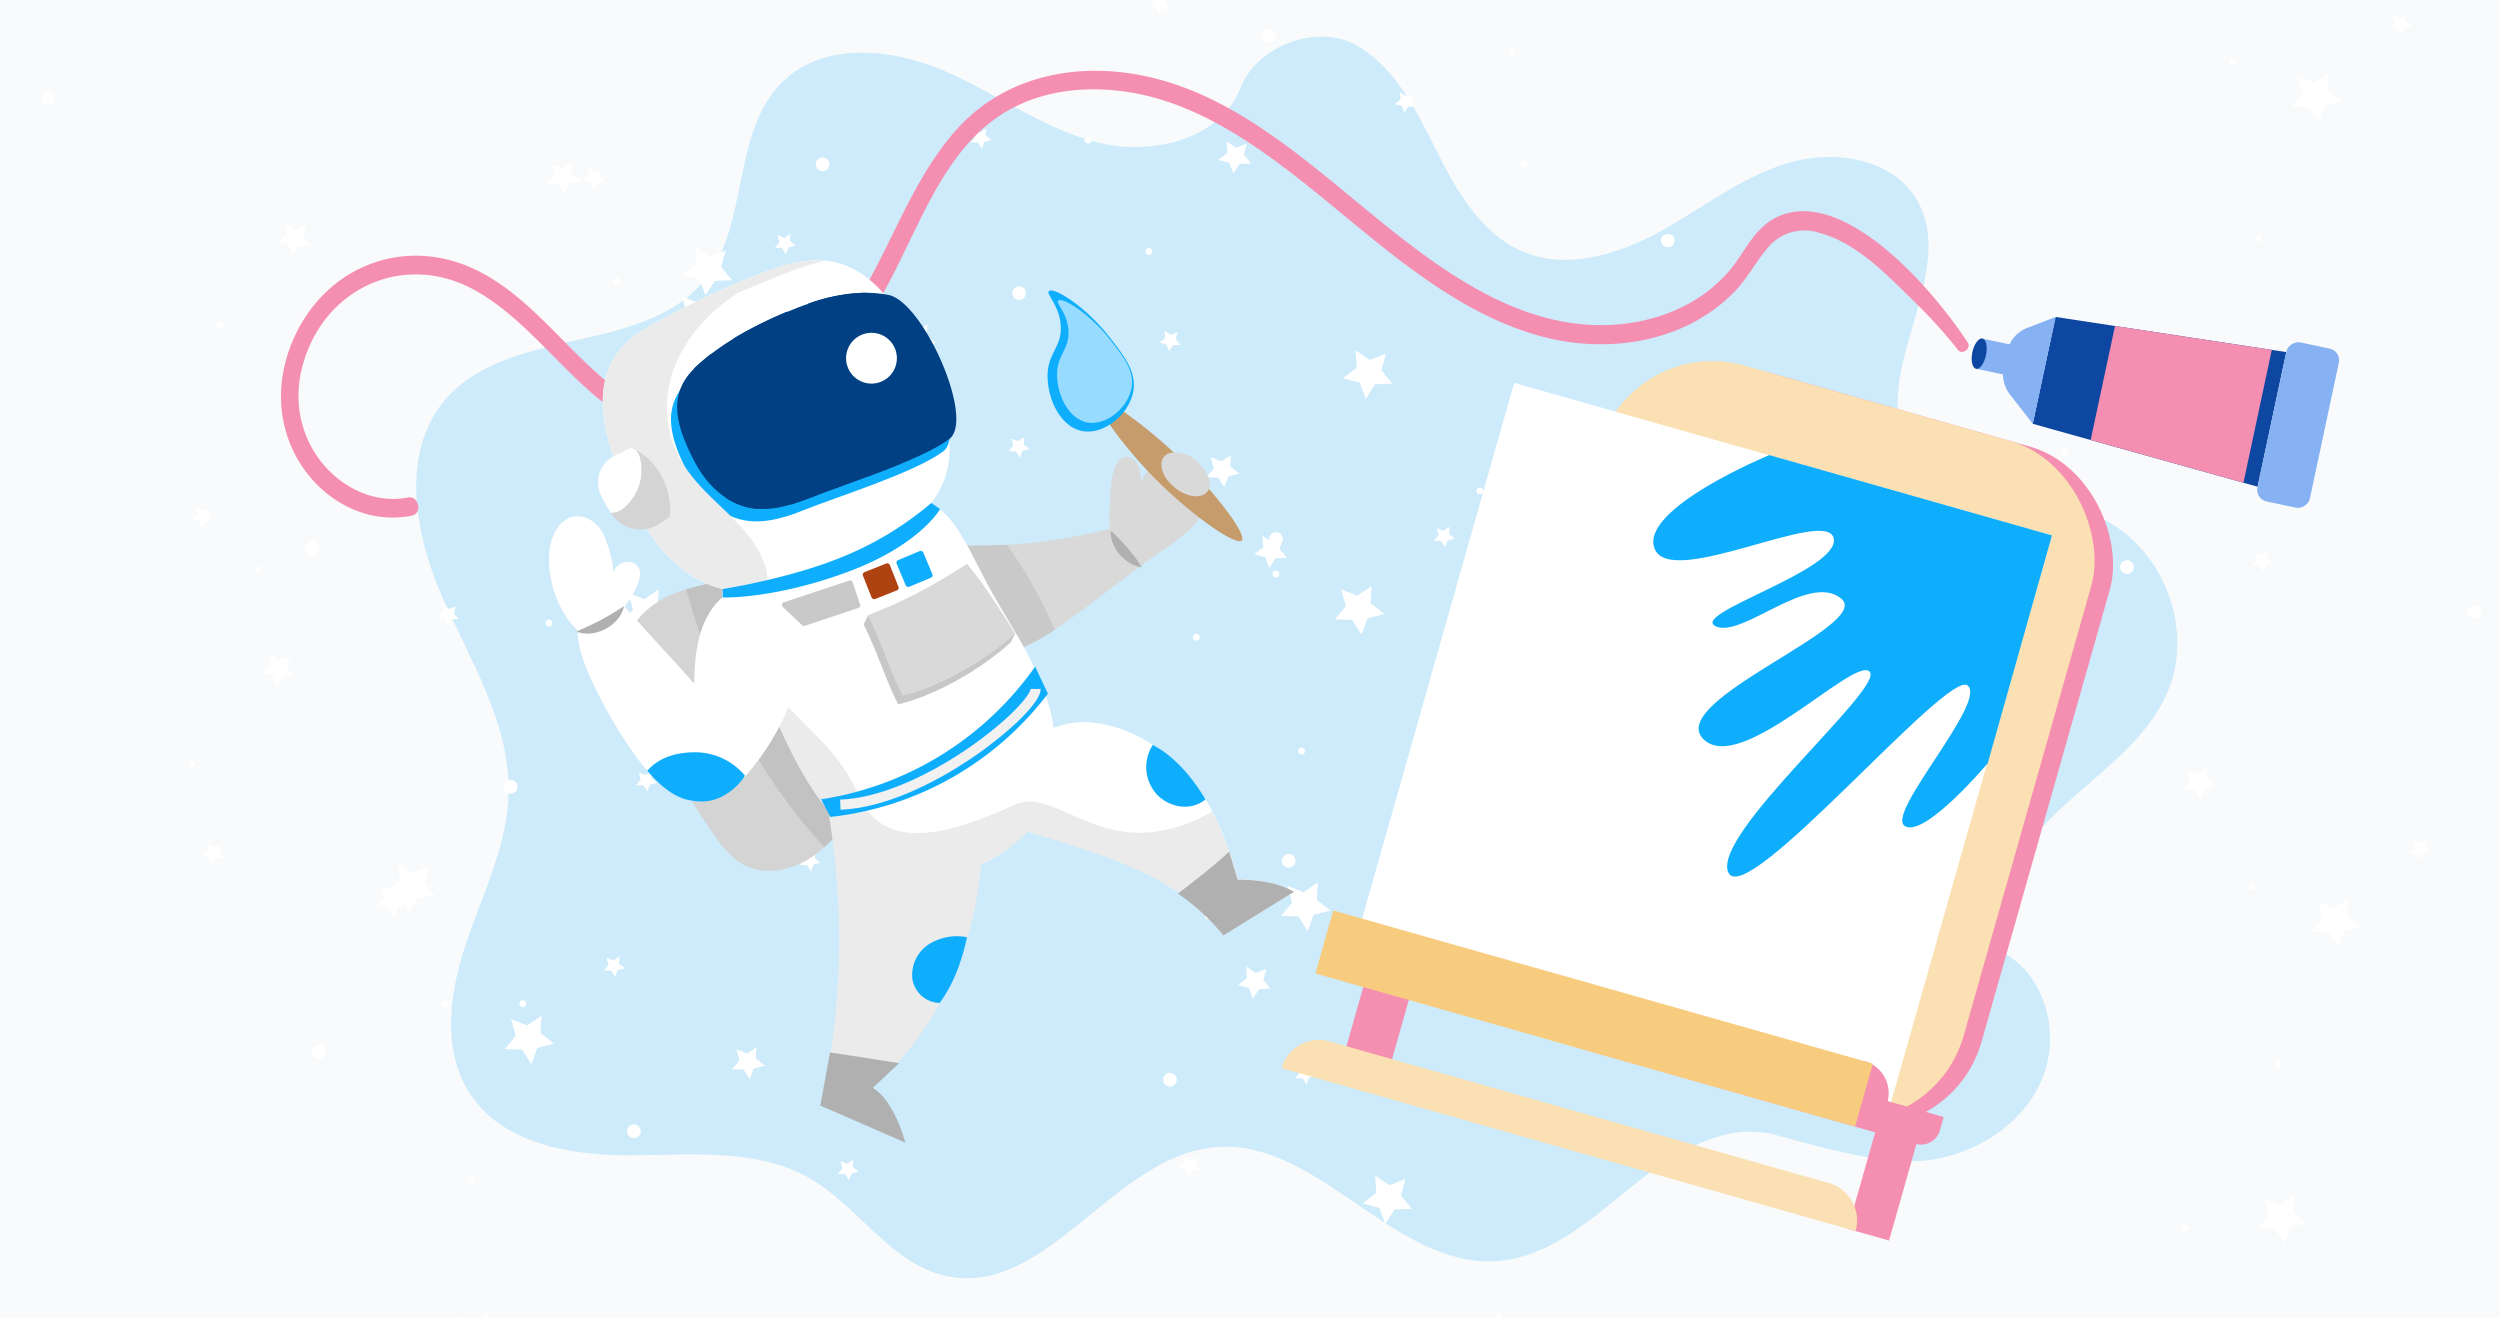 <svg xmlns="http://www.w3.org/2000/svg" xmlns:xlink="http://www.w3.org/1999/xlink" viewBox="0 0 512 270"><defs><style>.cls-1,.cls-20{fill:none;}.cls-2{clip-path:url(#clip-path);}.cls-3{fill:#f9fafb;}.cls-4{fill:#cdebfa;}.cls-24,.cls-5{fill:#fff;}.cls-6{fill:#f48fb1;}.cls-7{fill:#0d47a1;}.cls-8{fill:#86b1f2;}.cls-9{fill:#fae0b2;}.cls-10{fill:#f7cc7f;}.cls-11{fill:#0faefd;}.cls-12{fill:#d4d4d4;}.cls-13{fill:#c2c2c2;}.cls-14{fill:#d9d9d9;}.cls-15,.cls-22{fill:#c9c9c9;}.cls-16{fill:#c7c7c7;}.cls-17{fill:#ebebeb;}.cls-18{fill:#b0b0b0;}.cls-19{fill:#004083;}.cls-20{stroke:#f1f1f1;stroke-miterlimit:10;stroke-width:2.07px;}.cls-21{fill:#ae4210;}.cls-22{fill-rule:evenodd;}.cls-23{fill:#c69c6d;}.cls-24{opacity:0.57;}.cls-25{clip-path:url(#clip-path-2);}</style><clipPath id="clip-path"><rect class="cls-1" y="-1" width="513" height="272"/></clipPath><clipPath id="clip-path-2"><rect class="cls-1" x="531.68" width="513" height="272"/></clipPath></defs><g id="Personagem"><g class="cls-2"><rect class="cls-3" x="-6" y="-5" width="526" height="282"/><path class="cls-4" d="M411.41,195.79c7.94,5.2,10.47,16.61,6.75,25.35s-12.59,14.62-21.93,16.28S373,235,363.84,232.49c-10.43-2.9-21,3.53-29.45,10.35s-17.13,14.72-27.93,15.43c-21.11,1.37-36.5-25.14-57.56-23.34-20.86,1.79-34.47,30.7-55,26.42-11.35-2.37-18-14.2-28-20-10.72-6.17-23.94-4.83-36.31-4.74s-26.44-2.2-33.27-12.51c-5.91-8.92-4.27-20.82-.84-31s8.44-20,8.67-30.74c.31-14.23-7.81-27-13.53-40s-8.69-29.58.5-40.43c13-15.31,41.14-9.08,53.45-24.92,9-11.58,5.24-30.27,15.85-40.4,8.36-8,22-6.76,32.65-2.23s20.16,11.77,31.35,14.7,25.48-.35,29.66-11.13c3.33-8.61,15.78-13.24,23.78-8.64s12.31,13.5,16.43,21.75S303.44,48,312,51.58c9.1,3.77,19.61.48,28.22-4.3s16.55-11.09,26-13.91,21.36-.94,26.34,7.56c9,15.32-10.91,36.63-1.2,51.49,7.53,11.51,25.17,8,37.88,13.26,13.37,5.5,20.41,22.82,14.66,36.09-3.35,7.74-10,13.46-16.44,19s-13,11.39-16,19.27S404.34,191.17,411.41,195.79Z"/><polygon class="cls-5" points="63.57 50.26 61.22 50.35 59.95 52.33 59.14 50.12 56.86 49.53 58.72 48.08 58.57 45.73 60.53 47.05 62.72 46.18 62.07 48.45 63.57 50.26"/><polygon class="cls-5" points="93.92 126.78 92.41 126.83 91.61 128.1 91.09 126.69 89.64 126.31 90.82 125.39 90.73 123.89 91.97 124.72 93.37 124.17 92.96 125.62 93.92 126.78"/><polygon class="cls-5" points="123.69 37.34 122.18 37.39 121.38 38.66 120.86 37.25 119.41 36.87 120.59 35.95 120.5 34.45 121.74 35.28 123.14 34.73 122.73 36.18 123.69 37.34"/><polygon class="cls-5" points="43.58 106.73 42.08 106.79 41.27 108.06 40.76 106.64 39.3 106.27 40.48 105.34 40.39 103.84 41.64 104.68 43.04 104.13 42.62 105.57 43.58 106.73"/><polygon class="cls-5" points="45.72 175.63 44.22 175.69 43.41 176.95 42.9 175.54 41.44 175.17 42.62 174.24 42.53 172.74 43.78 173.58 45.17 173.03 44.76 174.47 45.72 175.63"/><polygon class="cls-5" points="60.22 138.49 57.86 138.57 56.6 140.56 55.79 138.35 53.51 137.76 55.36 136.31 55.22 133.96 57.17 135.27 59.36 134.41 58.72 136.67 60.22 138.49"/><polygon class="cls-5" points="149.93 57.39 146.38 57.52 144.48 60.51 143.26 57.18 139.82 56.29 142.62 54.1 142.4 50.56 145.34 52.54 148.64 51.24 147.67 54.65 149.93 57.39"/><polygon class="cls-5" points="89.15 183.58 85.61 183.71 83.7 186.7 82.49 183.37 79.05 182.48 81.85 180.3 81.63 176.75 84.57 178.74 87.87 177.43 86.9 180.84 89.15 183.58"/><polygon class="cls-5" points="247.11 97.72 249.47 97.8 250.73 99.79 251.54 97.58 253.82 96.99 251.96 95.54 252.11 93.19 250.16 94.5 247.96 93.64 248.61 95.9 247.11 97.72"/><polygon class="cls-5" points="265.28 220.8 266.78 220.85 267.59 222.12 268.1 220.71 269.56 220.33 268.37 219.41 268.47 217.91 267.22 218.75 265.82 218.19 266.23 219.64 265.28 220.8"/><polygon class="cls-5" points="293.68 110.76 295.18 110.82 295.98 112.08 296.5 110.67 297.95 110.3 296.77 109.37 296.86 107.87 295.62 108.71 294.22 108.16 294.63 109.6 293.68 110.76"/><polygon class="cls-5" points="333.78 89.16 335.29 89.21 336.09 90.48 336.61 89.07 338.06 88.69 336.88 87.77 336.97 86.27 335.73 87.11 334.33 86.56 334.74 88 333.78 89.16"/><polygon class="cls-5" points="341.57 152.42 343.07 152.47 343.88 153.74 344.4 152.33 345.85 151.95 344.67 151.03 344.76 149.52 343.51 150.36 342.12 149.81 342.53 151.26 341.57 152.42"/><polygon class="cls-5" points="319.94 130.97 322.29 131.05 323.56 133.04 324.37 130.83 326.64 130.24 324.79 128.79 324.94 126.44 322.98 127.75 320.79 126.89 321.44 129.15 319.94 130.97"/><polygon class="cls-5" points="273.38 126.84 276.92 126.97 278.83 129.96 280.05 126.63 283.48 125.75 280.69 123.56 280.91 120.02 277.96 122 274.66 120.7 275.64 124.11 273.38 126.84"/><polygon class="cls-5" points="262.37 187.57 265.91 187.7 267.82 190.69 269.03 187.36 272.47 186.48 269.68 184.29 269.89 180.75 266.95 182.73 263.65 181.43 264.63 184.84 262.37 187.57"/><path class="cls-5" d="M45.72,66.49a.7.7,0,1,1-.7-.68A.69.69,0,0,1,45.72,66.49Z"/><path class="cls-5" d="M312.9,33.63a.7.7,0,1,1-.7-.68A.69.69,0,0,1,312.9,33.63Z"/><path class="cls-5" d="M354.68,185.72a.7.7,0,1,1-.7-.68A.69.69,0,0,1,354.68,185.72Z"/><path class="cls-5" d="M267.28,153.81a.7.7,0,1,1-.7-.68A.69.69,0,0,1,267.28,153.81Z"/><path class="cls-5" d="M262,117.55a.7.7,0,1,1-.7-.68A.69.69,0,0,1,262,117.55Z"/><path class="cls-5" d="M223.53,28.68a.7.7,0,1,1-.7-.68A.69.69,0,0,1,223.53,28.68Z"/><path class="cls-5" d="M40,156.46a.7.7,0,1,1-.7-.68A.69.69,0,0,1,40,156.46Z"/><path class="cls-5" d="M114.34,115.8a.7.7,0,1,1-.7-.68A.69.69,0,0,1,114.34,115.8Z"/><path class="cls-5" d="M248.12,187.57a.7.7,0,1,1-.7-.68A.69.69,0,0,1,248.12,187.57Z"/><path class="cls-5" d="M107.77,205.54a.7.7,0,1,1-.7-.68A.69.69,0,0,1,107.77,205.54Z"/><path class="cls-5" d="M65.32,112.26a1.4,1.4,0,1,1-1.4-1.36A1.38,1.38,0,0,1,65.32,112.26Z"/><path class="cls-5" d="M241,221.1a1.4,1.4,0,1,1-1.4-1.36A1.38,1.38,0,0,1,241,221.1Z"/><path class="cls-5" d="M146.28,80a1.41,1.41,0,1,1-1.4-1.36A1.38,1.38,0,0,1,146.28,80Z"/><path class="cls-5" d="M169.86,33.63a1.4,1.4,0,1,1-1.4-1.36A1.38,1.38,0,0,1,169.86,33.63Z"/><ellipse class="cls-5" cx="341.57" cy="49.26" rx="1.4" ry="1.36"/><path class="cls-5" d="M345.11,120a1.4,1.4,0,1,1-1.4-1.36A1.38,1.38,0,0,1,345.11,120Z"/><path class="cls-5" d="M312.2,230.28a1.4,1.4,0,1,1-1.4-1.37A1.38,1.38,0,0,1,312.2,230.28Z"/><path class="cls-5" d="M131.22,231.64a1.4,1.4,0,1,1-1.4-1.36A1.38,1.38,0,0,1,131.22,231.64Z"/><path class="cls-5" d="M66.72,215.35a1.4,1.4,0,1,1-1.4-1.36A1.38,1.38,0,0,1,66.72,215.35Z"/><polygon class="cls-5" points="263.57 114.26 261.22 114.35 259.95 116.33 259.14 114.12 256.86 113.53 258.72 112.08 258.57 109.73 260.53 111.05 262.72 110.18 262.07 112.45 263.57 114.26"/><polygon class="cls-5" points="293.92 190.78 292.41 190.83 291.61 192.1 291.09 190.69 289.63 190.31 290.82 189.38 290.73 187.88 291.97 188.72 293.37 188.17 292.96 189.62 293.92 190.78"/><polygon class="cls-5" points="323.69 101.34 322.18 101.39 321.38 102.66 320.86 101.25 319.41 100.87 320.59 99.95 320.5 98.45 321.74 99.28 323.14 98.73 322.73 100.18 323.69 101.34"/><polygon class="cls-5" points="243.58 170.73 242.08 170.79 241.27 172.06 240.75 170.64 239.3 170.27 240.48 169.34 240.39 167.84 241.64 168.68 243.04 168.13 242.62 169.57 243.58 170.73"/><polygon class="cls-5" points="245.72 239.63 244.22 239.69 243.41 240.95 242.9 239.54 241.44 239.17 242.62 238.24 242.53 236.74 243.78 237.58 245.18 237.03 244.76 238.47 245.72 239.63"/><polygon class="cls-5" points="260.22 202.49 257.86 202.57 256.6 204.56 255.79 202.35 253.51 201.76 255.36 200.31 255.22 197.96 257.17 199.27 259.36 198.41 258.72 200.67 260.22 202.49"/><polygon class="cls-5" points="349.93 121.39 346.38 121.52 344.48 124.51 343.26 121.18 339.82 120.29 342.62 118.1 342.4 114.56 345.34 116.54 348.64 115.24 347.67 118.65 349.93 121.39"/><polygon class="cls-5" points="289.15 247.58 285.61 247.71 283.7 250.7 282.49 247.37 279.05 246.48 281.85 244.3 281.63 240.75 284.57 242.74 287.87 241.43 286.9 244.84 289.15 247.58"/><polygon class="cls-5" points="447.11 161.72 449.46 161.8 450.73 163.79 451.54 161.58 453.82 160.99 451.96 159.54 452.11 157.19 450.15 158.5 447.96 157.63 448.61 159.9 447.11 161.72"/><polygon class="cls-5" points="493.68 174.76 495.18 174.82 495.98 176.08 496.5 174.67 497.95 174.3 496.77 173.37 496.86 171.87 495.62 172.71 494.22 172.16 494.63 173.6 493.68 174.76"/><polygon class="cls-5" points="473.38 190.84 476.92 190.97 478.83 193.96 480.05 190.63 483.48 189.75 480.69 187.56 480.91 184.02 477.96 186 474.66 184.7 475.64 188.11 473.38 190.84"/><polygon class="cls-5" points="462.37 251.57 465.91 251.7 467.82 254.69 469.03 251.36 472.47 250.48 469.68 248.29 469.89 244.75 466.95 246.73 463.65 245.43 464.63 248.84 462.37 251.57"/><path class="cls-5" d="M245.72,130.49a.7.7,0,1,1-.7-.68A.69.69,0,0,1,245.72,130.49Z"/><path class="cls-5" d="M512.9,97.63a.7.7,0,1,1-.7-.68A.69.69,0,0,1,512.9,97.63Z"/><path class="cls-5" d="M467.28,217.81a.7.7,0,1,1-.7-.68A.69.69,0,0,1,467.28,217.81Z"/><path class="cls-5" d="M462,181.55a.7.7,0,1,1-.7-.68A.69.69,0,0,1,462,181.55Z"/><path class="cls-5" d="M423.53,92.68a.7.7,0,1,1-.7-.68A.69.69,0,0,1,423.53,92.68Z"/><path class="cls-5" d="M240,220.46a.7.7,0,1,1-.7-.68A.69.69,0,0,1,240,220.46Z"/><path class="cls-5" d="M314.34,179.8a.7.7,0,1,1-.7-.68A.69.69,0,0,1,314.34,179.8Z"/><path class="cls-5" d="M448.12,251.57a.7.7,0,1,1-.7-.68A.69.69,0,0,1,448.12,251.57Z"/><path class="cls-5" d="M307.77,269.54a.7.7,0,1,1-.7-.68A.69.69,0,0,1,307.77,269.54Z"/><path class="cls-5" d="M265.32,176.26a1.4,1.4,0,1,1-1.4-1.36A1.38,1.38,0,0,1,265.32,176.26Z"/><path class="cls-5" d="M346.28,144a1.41,1.41,0,1,1-1.4-1.36A1.38,1.38,0,0,1,346.28,144Z"/><path class="cls-5" d="M369.86,97.63a1.4,1.4,0,1,1-1.4-1.36A1.38,1.38,0,0,1,369.86,97.63Z"/><polygon class="cls-5" points="289.92 21.78 288.41 21.83 287.61 23.1 287.09 21.69 285.63 21.31 286.82 20.39 286.73 18.89 287.97 19.72 289.37 19.17 288.96 20.62 289.92 21.78"/><polygon class="cls-5" points="239.58 1.73 238.08 1.79 237.27 3.06 236.75 1.64 235.3 1.27 236.48 0.34 236.39 -1.16 237.64 -0.32 239.04 -0.87 238.62 0.57 239.58 1.73"/><polygon class="cls-5" points="241.72 70.63 240.22 70.69 239.41 71.95 238.9 70.54 237.44 70.17 238.62 69.24 238.53 67.74 239.78 68.58 241.18 68.03 240.76 69.47 241.72 70.63"/><polygon class="cls-5" points="256.22 33.49 253.86 33.57 252.6 35.56 251.79 33.35 249.51 32.76 251.36 31.31 251.22 28.95 253.17 30.27 255.36 29.41 254.72 31.67 256.22 33.49"/><polygon class="cls-5" points="285.15 78.58 281.61 78.71 279.7 81.7 278.49 78.37 275.05 77.48 277.85 75.3 277.63 71.75 280.57 73.73 283.87 72.43 282.9 75.84 285.15 78.58"/><polygon class="cls-5" points="461.28 115.8 462.78 115.85 463.59 117.12 464.1 115.71 465.56 115.33 464.37 114.41 464.47 112.91 463.22 113.75 461.82 113.19 462.23 114.64 461.28 115.8"/><polygon class="cls-5" points="489.68 5.76 491.18 5.82 491.98 7.08 492.5 5.67 493.95 5.3 492.77 4.37 492.86 2.87 491.62 3.71 490.22 3.16 490.63 4.6 489.68 5.76"/><polygon class="cls-5" points="469.38 21.84 472.92 21.97 474.83 24.96 476.05 21.63 479.48 20.75 476.69 18.56 476.91 15.02 473.96 17 470.66 15.7 471.64 19.11 469.38 21.84"/><polygon class="cls-5" points="458.37 82.57 461.91 82.7 463.82 85.69 465.03 82.36 468.47 81.48 465.68 79.29 465.89 75.75 462.95 77.73 459.65 76.43 460.63 79.84 458.37 82.57"/><path class="cls-5" d="M463.28,48.81a.7.7,0,1,1-.7-.68A.69.69,0,0,1,463.28,48.81Z"/><path class="cls-5" d="M458,12.55a.7.7,0,1,1-.7-.68A.69.69,0,0,1,458,12.55Z"/><path class="cls-5" d="M236,51.46a.7.7,0,1,1-.7-.68A.69.69,0,0,1,236,51.46Z"/><path class="cls-5" d="M310.34,10.8a.7.7,0,1,1-.7-.68A.69.69,0,0,1,310.34,10.8Z"/><path class="cls-5" d="M444.12,82.57a.7.7,0,1,1-.7-.68A.69.69,0,0,1,444.12,82.57Z"/><path class="cls-5" d="M303.77,100.54a.7.7,0,1,1-.7-.68A.69.69,0,0,1,303.77,100.54Z"/><path class="cls-5" d="M261.32,7.26a1.4,1.4,0,1,1-1.4-1.36A1.38,1.38,0,0,1,261.32,7.26Z"/><path class="cls-5" d="M437,116.1a1.4,1.4,0,1,1-1.4-1.36A1.38,1.38,0,0,1,437,116.1Z"/><path class="cls-5" d="M508.2,125.28a1.4,1.4,0,1,1-1.4-1.37A1.38,1.38,0,0,1,508.2,125.28Z"/><path class="cls-5" d="M327.22,126.64a1.4,1.4,0,1,1-1.4-1.36A1.38,1.38,0,0,1,327.22,126.64Z"/><path class="cls-5" d="M262.72,110.35a1.4,1.4,0,1,1-1.4-1.36A1.38,1.38,0,0,1,262.72,110.35Z"/><polygon class="cls-5" points="14.93 -2.61 11.38 -2.48 9.48 0.51 8.26 -2.82 4.83 -3.71 7.62 -5.9 7.4 -9.44 10.34 -7.46 13.64 -8.76 12.67 -5.35 14.93 -2.61"/><polygon class="cls-5" points="112.11 37.72 114.47 37.8 115.73 39.79 116.54 37.58 118.82 36.99 116.96 35.54 117.11 33.19 115.16 34.5 112.96 33.63 113.61 35.9 112.11 37.72"/><polygon class="cls-5" points="130.28 160.8 131.78 160.85 132.59 162.12 133.1 160.71 134.56 160.33 133.37 159.41 133.47 157.91 132.22 158.75 130.82 158.19 131.23 159.64 130.28 160.8"/><polygon class="cls-5" points="158.68 50.76 160.18 50.82 160.98 52.08 161.5 50.67 162.96 50.3 161.77 49.37 161.86 47.87 160.62 48.71 159.22 48.16 159.63 49.6 158.68 50.76"/><polygon class="cls-5" points="198.78 29.16 200.28 29.21 201.09 30.48 201.61 29.07 203.06 28.69 201.88 27.77 201.97 26.27 200.72 27.11 199.33 26.55 199.74 28 198.78 29.16"/><polygon class="cls-5" points="206.57 92.42 208.07 92.47 208.88 93.74 209.4 92.33 210.85 91.95 209.67 91.03 209.76 89.52 208.51 90.36 207.12 89.81 207.53 91.26 206.57 92.42"/><polygon class="cls-5" points="184.94 70.97 187.29 71.05 188.56 73.04 189.37 70.83 191.65 70.24 189.79 68.79 189.94 66.44 187.98 67.75 185.79 66.89 186.44 69.15 184.94 70.97"/><polygon class="cls-5" points="138.38 66.84 141.92 66.97 143.83 69.96 145.05 66.63 148.48 65.75 145.69 63.56 145.91 60.02 142.96 62 139.66 60.7 140.64 64.11 138.38 66.84"/><polygon class="cls-5" points="127.37 127.57 130.91 127.7 132.82 130.69 134.03 127.36 137.47 126.48 134.68 124.29 134.89 120.75 131.95 122.73 128.65 121.43 129.63 124.84 127.37 127.57"/><path class="cls-5" d="M219.68,125.72a.7.7,0,1,1-.7-.68A.69.69,0,0,1,219.68,125.72Z"/><path class="cls-5" d="M132.28,93.81a.7.7,0,1,1-.7-.68A.69.69,0,0,1,132.28,93.81Z"/><path class="cls-5" d="M127,57.55a.7.7,0,1,1-.7-.68A.69.69,0,0,1,127,57.55Z"/><path class="cls-5" d="M113.12,127.57a.7.7,0,1,1-.7-.68A.69.69,0,0,1,113.12,127.57Z"/><path class="cls-5" d="M106,161.1a1.4,1.4,0,1,1-1.4-1.36A1.38,1.38,0,0,1,106,161.1Z"/><path class="cls-5" d="M11.28,20a1.41,1.41,0,1,1-1.4-1.36A1.38,1.38,0,0,1,11.28,20Z"/><path class="cls-5" d="M210.11,60a1.4,1.4,0,1,1-1.4-1.36A1.38,1.38,0,0,1,210.11,60Z"/><path class="cls-5" d="M177.2,170.28a1.4,1.4,0,1,1-1.4-1.37A1.38,1.38,0,0,1,177.2,170.28Z"/><polygon class="cls-5" points="77.11 185.72 79.47 185.8 80.73 187.79 81.54 185.58 83.82 184.99 81.96 183.54 82.11 181.19 80.16 182.5 77.96 181.63 78.61 183.9 77.11 185.72"/><polygon class="cls-5" points="123.67 198.76 125.18 198.82 125.98 200.08 126.5 198.67 127.95 198.3 126.77 197.37 126.86 195.87 125.62 196.71 124.22 196.16 124.63 197.6 123.67 198.76"/><polygon class="cls-5" points="163.78 177.16 165.28 177.21 166.09 178.48 166.61 177.07 168.06 176.69 166.88 175.77 166.97 174.27 165.72 175.11 164.33 174.56 164.74 176 163.78 177.16"/><polygon class="cls-5" points="171.57 240.42 173.07 240.47 173.88 241.74 174.4 240.33 175.85 239.95 174.67 239.03 174.76 237.52 173.51 238.36 172.12 237.81 172.53 239.26 171.57 240.42"/><polygon class="cls-5" points="149.94 218.97 152.29 219.05 153.56 221.04 154.37 218.83 156.65 218.24 154.79 216.79 154.94 214.44 152.98 215.75 150.79 214.89 151.44 217.15 149.94 218.97"/><polygon class="cls-5" points="103.38 214.84 106.92 214.97 108.83 217.96 110.05 214.63 113.48 213.75 110.69 211.56 110.91 208.02 107.96 210 104.66 208.7 105.64 212.11 103.38 214.84"/><polygon class="cls-5" points="92.37 275.57 95.91 275.7 97.82 278.69 99.03 275.36 102.47 274.48 99.67 272.29 99.89 268.75 96.95 270.73 93.65 269.43 94.63 272.84 92.37 275.57"/><path class="cls-5" d="M142.9,121.63a.7.7,0,1,1-.7-.68A.69.69,0,0,1,142.9,121.63Z"/><path class="cls-5" d="M97.28,241.81a.7.7,0,1,1-.7-.68A.69.69,0,0,1,97.28,241.81Z"/><path class="cls-5" d="M92,205.55a.7.7,0,1,1-.7-.68A.69.69,0,0,1,92,205.55Z"/><path class="cls-5" d="M53.53,116.68a.7.7,0,1,1-.7-.68A.69.69,0,0,1,53.53,116.68Z"/><ellipse class="cls-5" cx="171.57" cy="137.26" rx="1.4" ry="1.36"/><path class="cls-5" d="M175.11,208a1.4,1.4,0,1,1-1.4-1.36A1.38,1.38,0,0,1,175.11,208Z"/><path class="cls-6" d="M403,70.15c-8.35-12.66-26.49-32.41-39.56-25.45-3.66,1.95-5.64,5.79-8,9.12-6.6,9.08-17.87,13.06-28.77,12.75-17.21-.5-32.13-11.61-45.33-22.38-13.49-11-27.17-23.4-44-27.93-14.85-4-31.48-1.56-42.21,11.15C184.44,40,180.62,57.27,169.69,69.63c-5.83,6.6-13.26,12.67-21.52,15.12-6.87,2-13.54.62-19.52-3.32C117.73,74.24,110.29,62.1,98.72,55.9,83.6,47.8,66.94,54.23,60.23,69.15,50.86,90,67.74,109,84.33,105.61c2.26-.46,1.45-4.19-.81-3.73C71.15,104.38,57.41,91,62.05,74.6c4.51-16,21.18-23.17,35.5-15,11,6.27,18.33,17.81,28.82,24.89,11,7.43,23.7,7.82,39.7-6A69.32,69.32,0,0,0,181.45,59c7.46-13.71,12.35-30,26.33-37.08,6.69-3.4,14.29-4.15,21.55-3.3,16.56,1.93,30.52,12.85,43.35,23.39C285.93,52.9,299.51,64.66,316.09,69c13.23,3.44,28.85,1.24,39.08-9.2,2.69-2.75,4.45-6.23,6.94-9.14a9.69,9.69,0,0,1,10.39-3c7.85,2.08,14,8.69,19.77,14.33A101,101,0,0,1,401,71.67c.87,1.11,2.77-.3,2-1.52Z"/><polygon class="cls-7" points="420.98 64.91 416.31 86.8 462.35 99.68 468.23 72.11 420.98 64.91"/><path class="cls-8" d="M411.63,80.78l4.68,6L421,64.91l-5.77,2.22A6.68,6.68,0,0,0,411.06,72l-.7,3.27A6.7,6.7,0,0,0,411.63,80.78Z"/><rect class="cls-8" x="405.49" y="69.78" width="6.3" height="6.7" transform="translate(251.89 457.53) rotate(-77.96)"/><path class="cls-7" d="M406,69.33c.77.17,1.1,1.69.73,3.4s-1.28,3-2.05,2.8-1.1-1.69-.74-3.4S405.26,69.17,406,69.33Z"/><rect class="cls-8" x="454" y="81.55" width="33.3" height="10.98" rx="2.4" transform="translate(287.36 529.19) rotate(-77.96)"/><polygon class="cls-6" points="459.46 98.87 465.26 71.66 433.15 66.76 428.17 90.11 459.46 98.87"/><rect class="cls-6" x="381.42" y="230.34" width="8.78" height="22.95" transform="translate(690.94 579.77) rotate(-164.16)"/><rect class="cls-6" x="277.23" y="199.74" width="9.7" height="20.09" transform="translate(496.17 488.62) rotate(-164.16)"/><rect class="cls-6" x="318.68" y="81.24" width="102.22" height="143.76" rx="23.75" transform="translate(683.73 401.38) rotate(-164.16)"/><rect class="cls-9" x="312.51" y="79.84" width="104.72" height="143.76" rx="24.04" transform="translate(674.46 397.3) rotate(-164.16)"/><rect class="cls-5" x="291.36" y="91.72" width="114.47" height="121.46" transform="translate(642.33 394.27) rotate(-164.16)"/><path class="cls-6" d="M382.66,226.06h14.85a0,0,0,0,1,0,0v6.85a0,0,0,0,1,0,0h-18.8a0,0,0,0,1,0,0V230A4,4,0,0,1,382.66,226.06Z" transform="translate(698.82 556.2) rotate(-164.16)"/><path class="cls-6" d="M379.88,218h6.84a0,0,0,0,1,0,0v13.35a0,0,0,0,1,0,0h0a6.84,6.84,0,0,1-6.84-6.84V218A0,0,0,0,1,379.88,218Z" transform="translate(690.71 545.4) rotate(-164.16)"/><rect class="cls-10" x="269.07" y="201.87" width="114.88" height="13.42" transform="translate(583.66 498.38) rotate(-164.16)"/><path class="cls-11" d="M420.24,109.65l-13.15,46.67s-13,15.41-17,12.84,17-25.45,12.87-28.78-45.5,46.15-49,38.3,32-37.74,28.95-41.11-26.65,21.6-34.14,13.71,35-23.19,28.31-28.69-20.35,8.26-25.73,5.66,25.58-11.47,24.19-18-33.2,10.39-36.64,2.21S362.34,93.2,362.34,93.2Z"/><path class="cls-9" d="M261.25,227.63h122.2a0,0,0,0,1,0,0v0a7.95,7.95,0,0,1-7.95,7.95H269.19a7.95,7.95,0,0,1-7.95-7.95v0a0,0,0,0,1,0,0Z" transform="translate(569.22 542.41) rotate(-164.16)"/><path class="cls-12" d="M148.32,118.93c-4.17.78-8.4,1.58-12.16,3.52s-7.06,5.24-8,9.37c-1,4.48.92,9.05,2.92,13.19a197.77,197.77,0,0,0,14.72,25.36c1.8,2.64,3.78,5.34,6.63,6.81,4.23,2.18,9.55,1.1,13.54-1.48s6.95-6.46,9.81-10.26C165.86,150,156.37,135.47,148.32,118.93Z"/><path class="cls-13" d="M175.81,165.44c-9.95-15.47-19.44-30-27.49-46.51a70.63,70.63,0,0,0-7.78,1.76c5.28,19.37,14.72,38.2,28.31,52.82A55.43,55.43,0,0,0,175.81,165.44Z"/><path class="cls-14" d="M233.63,98.91c1.25-2.84,3.39-5.67,6.46-6.13,3.61-.55,7,2.75,7.47,6.38s-1.53,7.21-4.26,9.64-6.34,4.62-9.26,6.82l-11.26,8.48c-4.23,3.19-8.52,6.41-13.37,8.54s-10.41,3.09-15.5,1.59-9.51-5.8-10.15-11.06,2.21-11.43,7.5-11.76a108.19,108.19,0,0,0,36-3.14c0-3.49-.11-8.18.76-11.55.34-1.33,1-2.86,2.32-3.13a2.65,2.65,0,0,1,2.79,2A6.66,6.66,0,0,1,233.63,98.91Z"/><path class="cls-15" d="M191.26,111.41c-5.29.33-8.14,6.5-7.5,11.76s5.07,9.57,10.15,11.06,10.64.53,15.5-1.59A44.58,44.58,0,0,0,216,129a88.72,88.72,0,0,0-9.8-17.44A107.37,107.37,0,0,1,191.26,111.41Z"/><path class="cls-5" d="M159.21,147.87c3.67,8.33,8,16.63,14.79,22.72s16.48,9.6,25.2,7c10.13-3.06,16.56-13.93,16.78-24.51s-5.85-19.94-11.25-29c-7.79-13.09-8.74-21.91-21.06-23-9.22-.85-29.54,7.4-34.44,15.56C144.21,124.9,155.46,139.38,159.21,147.87Z"/><path class="cls-16" d="M207,131.54c-5.9,5.42-15.26,10.85-23.06,12.72-2.81-5.6-4.25-10.78-7.07-16.38l.88-1.79c5.85-2.58,14.07-5.32,19.4-8.84,2.44,2.88,10.73,12.5,10.73,12.5Z"/><path class="cls-14" d="M207.9,129.75c-5.9,5.42-15.26,10.86-23.06,12.72-2.81-5.6-4.25-10.78-7.07-16.38a114.2,114.2,0,0,0,20.28-10.63C202,120.12,207.9,129.75,207.9,129.75Z"/><path class="cls-5" d="M131.32,106.26c3.67,7,9.91,13.08,17.66,14.6,8.24,1.61,16.49-2.06,24.08-5.63,8.56-4,18-9,20.69-18.11,2.32-7.81-1.19-16-4.63-23.43-4-8.61-9.31-18.27-18.63-20.09-5.18-1-10.46.72-15.37,2.66a173.62,173.62,0,0,0-22.88,11C117.23,75.87,124.56,93.38,131.32,106.26Z"/><path class="cls-11" d="M141.1,97.29c2.32,4.4,6.22,8.22,11.09,9.22,4.18.85,8.49-.46,12.45-2.05,6.86-2.75,22.58-7.62,28.51-12,5.35-4-5.33-28.16-12.48-29.54s-14.48.83-21.18,3.68c-6.54,2.79-13.23,6.3-18.42,11.26C135.12,83.49,137.4,90.25,141.1,97.29Z"/><path class="cls-5" d="M205.17,168.78c17,3.92,35,8.78,45.38,22.75,5.27-3.22,9.18-5.7,14.44-8.93a24.7,24.7,0,0,0-11.54-2.48c-2.86-11.07-7.68-21.47-17.36-27.56a27.79,27.79,0,0,0-12.83-4.63c-4.59-.29-9.42,1.16-12.55,4.53S202.85,164.81,205.17,168.78Z"/><path class="cls-11" d="M246.88,163.73c-2.92,2.36-7,1.77-9.72-.78a8.33,8.33,0,0,1-1.07-10.39C240.71,155,244.39,159.5,246.88,163.73Z"/><path class="cls-17" d="M253.45,180.12a64.81,64.81,0,0,0-5.16-13.91c-21.7,12.14-31.31-5.51-40.39-1.41-14.42,6.51-27.38,9.91-32.43-2.72-5.06-11.37-16.42-16.42-21.47-27.79-1.27-6.31,5.05-12.62,2.52-18.94-3.79-10.1-15.15-13.89-18.94-25.25-3.79-12.63,3.79-24,13.89-30.31,5.13-1.93,11.57-5.15,17.65-6.37-4.73-.5-9.52,1.07-14,2.84a173.62,173.62,0,0,0-22.88,11c-15,8.61-7.68,26.12-.92,39,3.51,6.7,9.38,12.55,16.68,14.37a12.48,12.48,0,0,0,0,1.73,13,13,0,0,0-2.44,2.76c-2.82,4.35-3.3,9.79-3.34,15-4.85-5.55-9.48-10.34-14.33-15.89,0,0,5.75-7.16,1.77-8.93-1.69-.75-4.06.55-3.94,2.39a26.7,26.7,0,0,0-2.25-8.45c-1.15-2.1-3.45-3.76-5.81-3.42-3.16.46-4.84,4-5.13,7.23-.52,5.65,1.7,12.28,5.84,16.16-.72,6.86,10.86,25.7,15.15,29.68,2.56,2.37,5.39,4.86,8.86,5.2,4.58.45,8.59-3,11.49-6.55a53.19,53.19,0,0,0,5.74-8.75c2.8,6.24,6,12.4,10.37,17.6a3.29,3.29,0,0,0-.08,1.38,157.81,157.81,0,0,1-1.72,58.48l16.69,7.36a20.84,20.84,0,0,0-6.35-10.88c13.23-11.12,21.16-28.44,22.36-45.76a31.09,31.09,0,0,0,9.6-6.64c14.86,4.66,30.79,8.72,40.07,21.22,5.27-3.22,9.18-5.7,14.44-8.93A24.7,24.7,0,0,0,253.45,180.12Z"/><path class="cls-18" d="M241.24,183s7-5.25,10.5-8.59l1.71,5.76s7-.27,11.54,2.48l-14.44,8.93A44.7,44.7,0,0,0,241.24,183Z"/><path class="cls-11" d="M198.06,191.94a10.82,10.82,0,0,0-7.87,1.47,7.53,7.53,0,0,0-3.35,7,5.83,5.83,0,0,0,5.6,5C195.41,201.32,196.93,196.88,198.06,191.94Z"/><path class="cls-18" d="M170,215.53l-2,10.89L185.4,234s-2.13-8.49-6.65-11.21l5.39-5.06Z"/><path class="cls-11" d="M170.07,167.31a64.86,64.86,0,0,0,44.54-25.24L212,136.52a65.82,65.82,0,0,1-43.85,27.18Z"/><path class="cls-19" d="M142.37,94.77c2.31,4.39,6.21,8.22,11.08,9.21,4.18.85,8.49-.45,12.45-2,6.87-2.76,22.59-7.63,28.51-12.06,5.35-4-5.33-28.15-12.47-29.53s-14.49.82-21.18,3.67-13.24,6.31-18.43,11.26C136.38,81,138.66,87.72,142.37,94.77Z"/><path class="cls-19" d="M147.68,76.21a3.8,3.8,0,0,1-2-3.77,41.65,41.65,0,0,0-3.36,2.84l-.22.24c9,6.09,9.3,16.37,6.53,26.4a13.37,13.37,0,0,0,4.81,2.06,14.3,14.3,0,0,0,1.83.23c-1.6-6.17-.66-13.46,1.24-20.43C157.79,78.73,150.21,78.73,147.68,76.21Z"/><path class="cls-19" d="M160.76,64a82.39,82.39,0,0,0-10.6,5.37,3.13,3.13,0,0,1,.05.5c10.1,6.32,13.89,13.89,11.36,25.26a15.59,15.59,0,0,0,.35,8.18,41.6,41.6,0,0,0,4-1.39c1.86-.75,4.37-1.65,7.16-2.66a60.21,60.21,0,0,0-11.83-35.45Z"/><path class="cls-19" d="M177.43,59.94a36.44,36.44,0,0,0-11.9,2.24C171.26,73,176.11,85.4,177.3,97.74c2.34-.86,4.74-1.77,7-2.71C187.28,82.37,186.54,69.5,177.43,59.94Z"/><path class="cls-5" d="M183.68,73.35a5.2,5.2,0,1,1-5.2-5.19A5.2,5.2,0,0,1,183.68,73.35Z"/><path class="cls-5" d="M127.13,104.57a10.19,10.19,0,0,0,3.78-11.37c-.21-.36-.44-.71-.67-1a11,11,0,0,0-1.1-.51c-1,.59-2.11,1.1-3.18,1.6a6.07,6.07,0,0,0-3,7.9,21.78,21.78,0,0,0,2.22,3.93A5.14,5.14,0,0,0,127.13,104.57Z"/><path class="cls-5" d="M125.72,117.67c-.12-1.84,2.25-3.14,3.94-2.39,4,1.77-1.77,8.93-1.77,8.93,4.85,5.55,9.48,10.34,14.33,15.89,0-5.19.52-10.63,3.34-15s8.65-7.15,13.37-5c3.1,1.41,5.09,4.65,5.71,8a22.82,22.82,0,0,1-.86,10.1,53,53,0,0,1-9.91,19.29c-2.9,3.57-6.91,7-11.49,6.55-3.47-.34-6.3-2.83-8.86-5.2-4.29-4-15.87-22.82-15.15-29.68-4.14-3.88-6.36-10.51-5.84-16.16.29-3.18,2-6.77,5.13-7.23,2.36-.34,4.66,1.32,5.81,3.42A26.7,26.7,0,0,1,125.72,117.67Z"/><path class="cls-11" d="M132.56,157.86c2.48-2.87,6.27-3.85,10.07-3.79a13.27,13.27,0,0,1,9.94,4.79c-.91,1.56-4.63,5.95-10.19,5.21C140.57,163.83,137.42,163.5,132.56,157.86Z"/><path class="cls-18" d="M118.07,129.34l2.61-1.19c.82-.37,1.6-.76,2.37-1.17s1.53-.85,2.3-1.31,1.55-1,2.45-1.5a6.07,6.07,0,0,1-1.38,2.72,8.4,8.4,0,0,1-5.32,2.83A6.16,6.16,0,0,1,118.07,129.34Z"/><path class="cls-12" d="M130.24,92.16c.23.33.46.68.67,1a10.19,10.19,0,0,1-3.78,11.37,5.14,5.14,0,0,1-2,.51c.12.17.22.36.35.53a7.11,7.11,0,0,0,9.91,1.5l1.77-1.28C137.76,100.43,135,94.67,130.24,92.16Z"/><path class="cls-11" d="M148,120.63v1.73s10.2.41,25.29-5.11,19.25-13,19.25-13L190.73,103a66.47,66.47,0,0,1-17.67,10.83C162.11,118.46,148,120.63,148,120.63Z"/><path class="cls-20" d="M172.1,164.8c17.54-.69,40-19.61,40-23.71"/><path class="cls-18" d="M227.47,108.7a18.55,18.55,0,0,1,1.85,1.76c.55.58,1.07,1.17,1.58,1.76s1,1.19,1.49,1.83a19.52,19.52,0,0,1,1.43,2.12,6.15,6.15,0,0,1-2.51-.9,8.58,8.58,0,0,1-2-1.71,8.39,8.39,0,0,1-1.36-2.24A5.92,5.92,0,0,1,227.47,108.7Z"/><rect class="cls-21" x="177.13" y="116.46" width="5.92" height="5.92" rx="0.54" transform="matrix(0.93, -0.37, 0.37, 0.93, -31.3, 74.61)"/><rect class="cls-11" x="184.33" y="113.55" width="5.92" height="5.92" rx="0.54" transform="translate(-30.46 81.34) rotate(-22.71)"/><path class="cls-22" d="M160.28,124.27a.55.55,0,0,1,.21-.91l13.45-4.47a.54.54,0,0,1,.68.34l1.53,4.6a.54.54,0,0,1-.34.68l-11,3.66a.53.53,0,0,1-.54-.12Z"/><path class="cls-23" d="M225.1,82.06c-1.06,1.06,4.56,8.64,9.63,14.07,7.88,8.44,18.33,15.85,19.58,14.56S247.51,99,239.05,91.43C233.9,86.79,226.18,81,225.1,82.06Z"/><path class="cls-11" d="M221.69,88.29c-5-.91-7.6-7.76-7.09-12.45.43-3.84,2.83-5,2.65-9-.21-4.33-3.09-6.58-2.43-7.22.94-.93,7.41,3.07,12.23,9.19,3.22,4.1,5.89,7.49,5,11.62C231.09,84.9,226.13,89.09,221.69,88.29Z"/><ellipse class="cls-14" cx="242.79" cy="97.14" rx="3.5" ry="5.7" transform="translate(14.67 224.98) rotate(-51.07)"/><path class="cls-24" d="M222.69,86.52c-4.31-.79-6.6-6.74-6.15-10.81.37-3.35,2.46-4.34,2.29-7.88-.17-3.76-2.68-5.71-2.1-6.27.82-.8,6.44,2.67,10.62,8,2.81,3.56,5.12,6.51,4.35,10.1C230.86,83.58,226.55,87.22,222.69,86.52Z"/></g></g><g id="Segundo"><g class="cls-25"><polygon class="cls-5" points="490.6 67.78 489.09 67.83 488.29 69.1 487.77 67.69 486.31 67.31 487.5 66.39 487.41 64.89 488.65 65.72 490.05 65.17 489.64 66.62 490.6 67.78"/><polygon class="cls-5" points="440.26 47.73 438.76 47.79 437.95 49.05 437.44 47.64 435.98 47.27 437.16 46.34 437.07 44.84 438.32 45.68 439.71 45.13 439.3 46.57 440.26 47.73"/><polygon class="cls-5" points="442.4 116.63 440.9 116.69 440.09 117.95 439.57 116.54 438.12 116.17 439.3 115.24 439.21 113.74 440.46 114.58 441.86 114.03 441.44 115.47 442.4 116.63"/><polygon class="cls-5" points="456.9 79.49 454.54 79.57 453.28 81.56 452.47 79.35 450.19 78.76 452.04 77.31 451.9 74.95 453.85 76.27 456.04 75.41 455.4 77.67 456.9 79.49"/><polygon class="cls-5" points="485.83 124.58 482.29 124.71 480.38 127.7 479.17 124.37 475.73 123.48 478.52 121.3 478.31 117.75 481.25 119.73 484.55 118.43 483.58 121.84 485.83 124.58"/><path class="cls-5" d="M442.4,7.49a.7.7,0,1,1-.7-.68A.69.69,0,0,1,442.4,7.49Z"/><path class="cls-5" d="M436.68,97.46a.7.7,0,1,1-.7-.68A.69.69,0,0,1,436.68,97.46Z"/><path class="cls-5" d="M511,56.8a.7.7,0,1,1-.7-.68A.69.69,0,0,1,511,56.8Z"/><path class="cls-5" d="M504.45,146.54a.7.7,0,1,1-.7-.68A.69.69,0,0,1,504.45,146.54Z"/><path class="cls-5" d="M462,53.26a1.4,1.4,0,1,1-1.4-1.36A1.38,1.38,0,0,1,462,53.26Z"/><path class="cls-5" d="M463.4,156.35A1.4,1.4,0,1,1,462,155,1.38,1.38,0,0,1,463.4,156.35Z"/><polygon class="cls-5" points="425.25 139.26 422.89 139.35 421.63 141.33 420.82 139.12 418.54 138.53 420.4 137.08 420.25 134.73 422.21 136.04 424.4 135.18 423.75 137.45 425.25 139.26"/><polygon class="cls-5" points="455.6 215.78 454.09 215.83 453.29 217.1 452.77 215.69 451.31 215.31 452.5 214.38 452.41 212.88 453.65 213.72 455.05 213.17 454.64 214.62 455.6 215.78"/><polygon class="cls-5" points="485.37 126.34 483.86 126.39 483.06 127.66 482.54 126.25 481.09 125.87 482.27 124.95 482.18 123.45 483.42 124.28 484.82 123.73 484.41 125.18 485.37 126.34"/><polygon class="cls-5" points="405.26 195.73 403.76 195.79 402.95 197.06 402.44 195.64 400.98 195.27 402.16 194.34 402.07 192.84 403.32 193.68 404.71 193.13 404.3 194.57 405.26 195.73"/><polygon class="cls-5" points="407.4 264.63 405.9 264.69 405.09 265.95 404.57 264.54 403.12 264.17 404.3 263.24 404.21 261.74 405.46 262.58 406.86 262.03 406.44 263.47 407.4 264.63"/><polygon class="cls-5" points="421.9 227.49 419.54 227.57 418.28 229.56 417.47 227.35 415.19 226.76 417.04 225.31 416.9 222.96 418.85 224.27 421.04 223.41 420.4 225.67 421.9 227.49"/><polygon class="cls-5" points="511.61 146.39 508.06 146.52 506.16 149.51 504.94 146.18 501.5 145.29 504.3 143.1 504.08 139.56 507.02 141.54 510.32 140.24 509.35 143.65 511.61 146.39"/><polygon class="cls-5" points="450.83 272.58 447.29 272.71 445.38 275.7 444.17 272.37 440.73 271.48 443.52 269.3 443.31 265.75 446.25 267.74 449.55 266.43 448.58 269.85 450.83 272.58"/><path class="cls-5" d="M407.4,155.49a.7.7,0,1,1-.7-.68A.69.69,0,0,1,407.4,155.49Z"/><path class="cls-5" d="M401.68,245.46a.7.7,0,1,1-.7-.68A.69.69,0,0,1,401.68,245.46Z"/><path class="cls-5" d="M476,204.8a.7.7,0,1,1-.7-.68A.69.69,0,0,1,476,204.8Z"/><path class="cls-5" d="M427,201.26a1.4,1.4,0,1,1-1.4-1.36A1.38,1.38,0,0,1,427,201.26Z"/><path class="cls-5" d="M508,169a1.41,1.41,0,1,1-1.4-1.36A1.38,1.38,0,0,1,508,169Z"/></g></g></svg>
